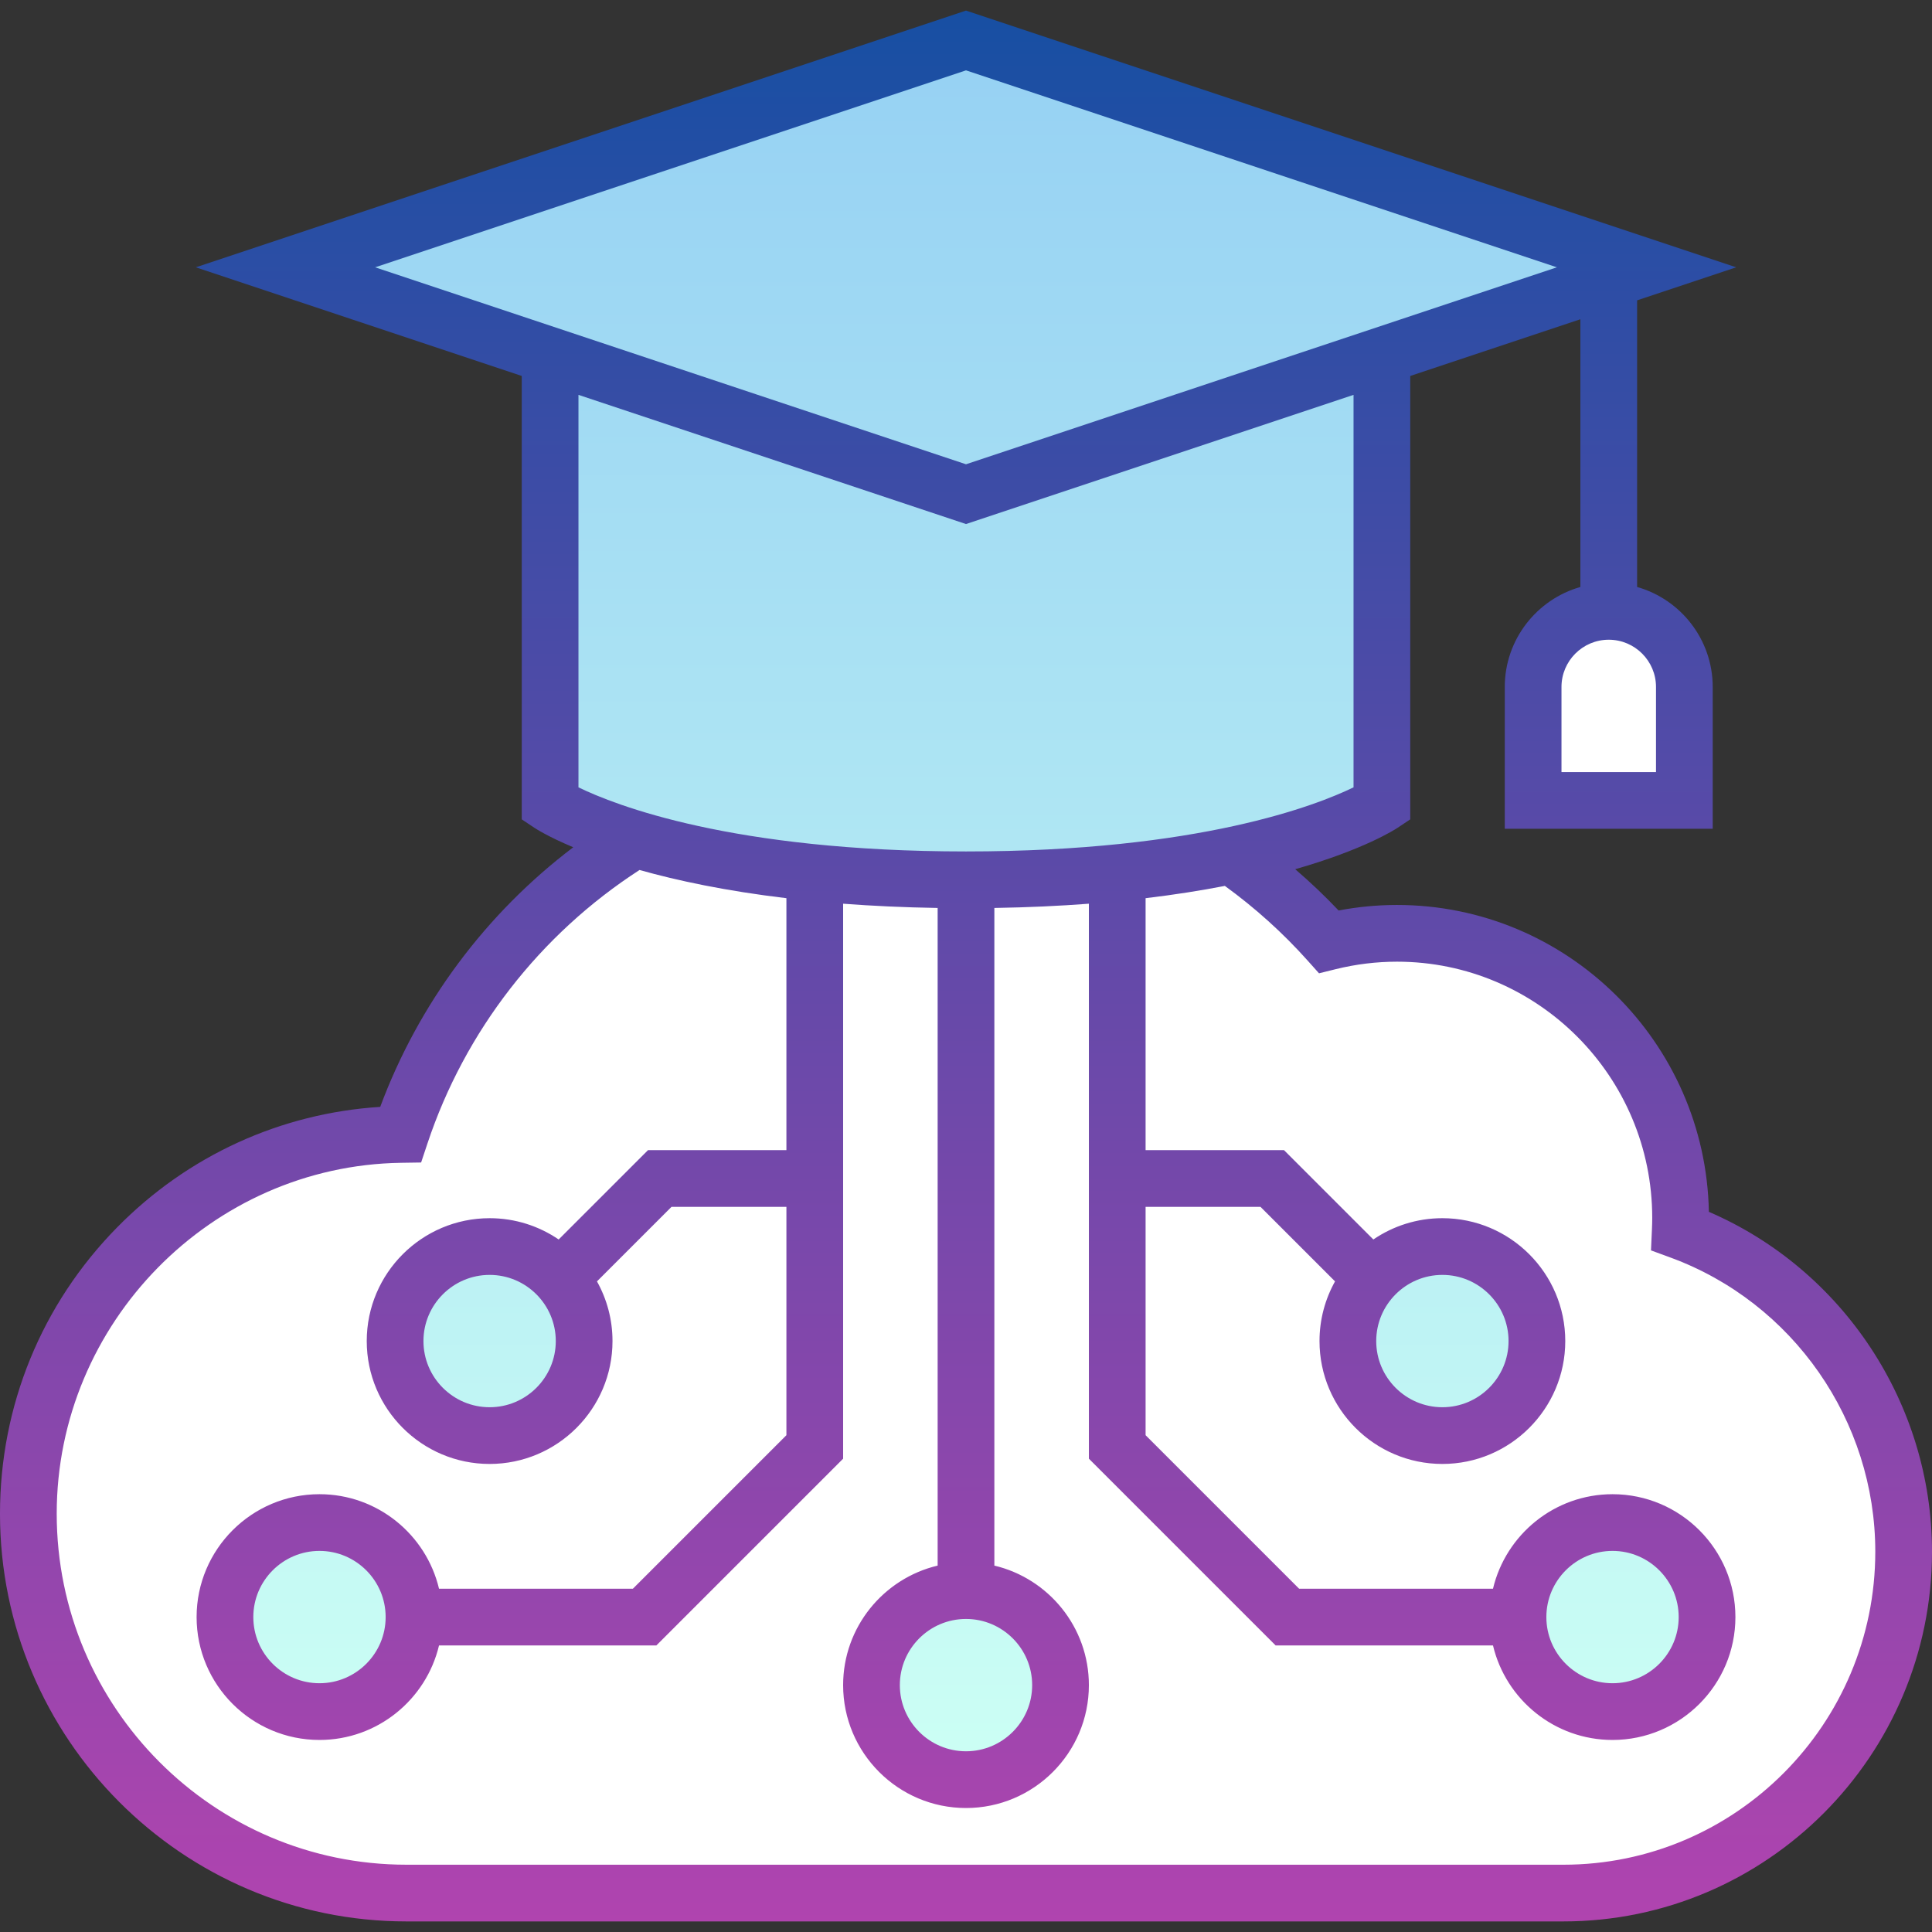 <svg id="Capa_1" enable-background="new 0 0 511 511" height="512" viewBox="0 0 511 511" width="512" xmlns="http://www.w3.org/2000/svg" xmlns:xlink="http://www.w3.org/1999/xlink"><rect x="0" y="0" width="511" height="511" fill="#333333" stroke="none"/><linearGradient id="SVGID_1_" gradientUnits="userSpaceOnUse" x1="255.5" x2="255.5" y1="10.703" y2="470.703"><stop offset="0" stop-color="#96d1f3"/><stop offset="1" stop-color="#ccfff4"/></linearGradient><linearGradient id="SVGID_2_" gradientUnits="userSpaceOnUse" x1="255.5" x2="255.5" y1="2.797" y2="508.203"><stop offset="0" stop-color="#174fa3"/><stop offset="1" stop-color="#b044af"/></linearGradient><g><g><path d="m413.5 500.703c49.706 0 90-40.429 90-90.301 0-38.974-24.609-72.182-59.087-84.833.052-1.148.087-2.301.087-3.461 0-41.56-33.579-75.251-75-75.251-6.225 0-12.267.775-18.051 2.209-26.547-29.684-65.071-48.363-107.949-48.363-64.009 0-118.325 41.616-137.552 99.351-54.512.833-98.448 45.422-98.448 100.314 0 55.413 44.772 100.334 100 100.334h306z" fill="#fff"/><path d="m445.5 211.703h-40v-30c0-11.046 8.954-20 20-20 11.046 0 20 8.954 20 20z" fill="#fff"/><path d="m365.5 94.036v118.667s-30 20-110 20-110-20-110-20v-118.667l-70-23.333 180-60 180 60zm-110 326.667c-13.807 0-25 11.193-25 25s11.193 25 25 25 25-11.193 25-25-11.193-25-25-25zm-146 7c0 13.807-11.193 25-25 25s-25-11.193-25-25 11.193-25 25-25 25 11.193 25 25zm45-73c0 13.807-11.193 25-25 25s-25-11.193-25-25 11.193-25 25-25 25 11.193 25 25zm272 48c13.807 0 25 11.193 25 25s-11.193 25-25 25-25-11.193-25-25 11.193-25 25-25zm-45-73c13.807 0 25 11.193 25 25s-11.193 25-25 25-25-11.193-25-25 11.193-25 25-25z" fill="url(#SVGID_1_)"/></g><path d="m451.985 320.517c-.85-44.896-37.525-81.16-82.485-81.16-5.175 0-10.354.491-15.448 1.463-3.631-3.831-7.463-7.476-11.474-10.917 18.221-5.208 26.432-10.526 27.083-10.96l3.34-2.227v-117.275l45-15v70.81c-11.528 3.274-20 13.889-20 26.452v37.5h55v-37.5c0-12.563-8.472-23.178-20-26.452v-75.81l26.217-8.739-203.718-67.905-203.717 67.906 86.217 28.738v117.275l3.34 2.227c.399.266 3.642 2.367 10.281 5.151-23.135 17.545-40.917 41.388-51.055 68.667-26.383 1.679-50.94 12.896-69.633 31.921-19.948 20.3-30.933 47.18-30.933 75.687 0 59.46 48.224 107.834 107.5 107.834h306c53.762 0 97.5-43.873 97.5-97.801 0-39.103-23.502-74.565-59.015-89.885zm-13.985-138.814v22.5h-25v-22.5c0-6.893 5.607-12.5 12.5-12.5s12.5 5.607 12.5 12.5zm-80 26.542c-9.666 4.707-40.765 16.958-102.5 16.958-61.782 0-92.881-12.27-102.5-16.954v-103.808l102.5 34.167 102.5-34.167zm-85 237.458c0 9.649-7.851 17.5-17.5 17.5s-17.5-7.851-17.5-17.5 7.851-17.5 17.5-17.5 17.5 7.85 17.5 17.5zm-173.783-375 156.283-52.095 156.283 52.095-156.283 52.094zm314.283 422.5h-306c-51.005 0-92.5-41.646-92.5-92.834 0-50.412 40.851-92.049 91.063-92.816l5.32-.081 1.681-5.048c9.902-29.735 29.757-55.297 56.086-72.317 9.927 2.795 22.751 5.538 38.85 7.458v66.638h-36.606l-23.632 23.631c-5.208-3.551-11.496-5.631-18.262-5.631-17.92 0-32.5 14.579-32.5 32.5s14.58 32.5 32.5 32.5 32.5-14.579 32.5-32.5c0-5.727-1.495-11.109-4.106-15.787l19.712-19.713h30.394v60.394l-40.606 40.606h-51.277c-3.396-14.315-16.278-25-31.617-25-17.92 0-32.5 14.579-32.5 32.5s14.58 32.5 32.5 32.5c15.339 0 28.221-10.685 31.617-25h57.49l49.393-49.394v-146.789c7.708.585 16.027.981 25 1.124v173.942c-14.315 3.396-25 16.278-25 31.617 0 17.921 14.58 32.5 32.5 32.5 17.921 0 32.5-14.579 32.5-32.5 0-15.339-10.685-28.221-25-31.617v-173.942c8.973-.142 17.292-.538 25-1.124v146.789l49.394 49.394h57.49c3.396 14.315 16.278 25 31.617 25 17.921 0 32.5-14.579 32.5-32.5s-14.579-32.5-32.5-32.5c-15.339 0-28.221 10.685-31.617 25h-51.277l-40.607-40.607v-60.394h30.394l19.712 19.713c-2.611 4.678-4.106 10.06-4.106 15.787 0 17.921 14.579 32.5 32.5 32.5s32.5-14.579 32.5-32.5-14.579-32.5-32.5-32.5c-6.766 0-13.053 2.08-18.261 5.631l-23.632-23.631h-36.607v-66.638c7.729-.922 14.704-2.033 20.965-3.249 7.981 5.792 15.34 12.419 21.894 19.749l3.011 3.367 4.385-1.087c5.32-1.318 10.786-1.987 16.246-1.987 37.22 0 67.5 30.393 67.5 67.75 0 .931-.025 1.924-.079 3.124l-.247 5.487 5.155 1.892c32.4 11.89 54.17 43.151 54.17 77.792 0 45.656-37.01 82.801-82.5 82.801zm-266.5-138.5c0 9.649-7.851 17.5-17.5 17.5s-17.5-7.851-17.5-17.5 7.851-17.5 17.5-17.5 17.5 7.85 17.5 17.5zm-45 73c0 9.649-7.851 17.5-17.5 17.5s-17.5-7.851-17.5-17.5 7.851-17.5 17.5-17.5 17.5 7.85 17.5 17.5zm307 0c0-9.649 7.851-17.5 17.5-17.5s17.5 7.851 17.5 17.5-7.851 17.5-17.5 17.5-17.5-7.851-17.5-17.5zm-45-73c0-9.649 7.851-17.5 17.5-17.5s17.5 7.851 17.5 17.5-7.851 17.5-17.5 17.5-17.5-7.851-17.5-17.5z" fill="url(#SVGID_2_)"/></g></svg>